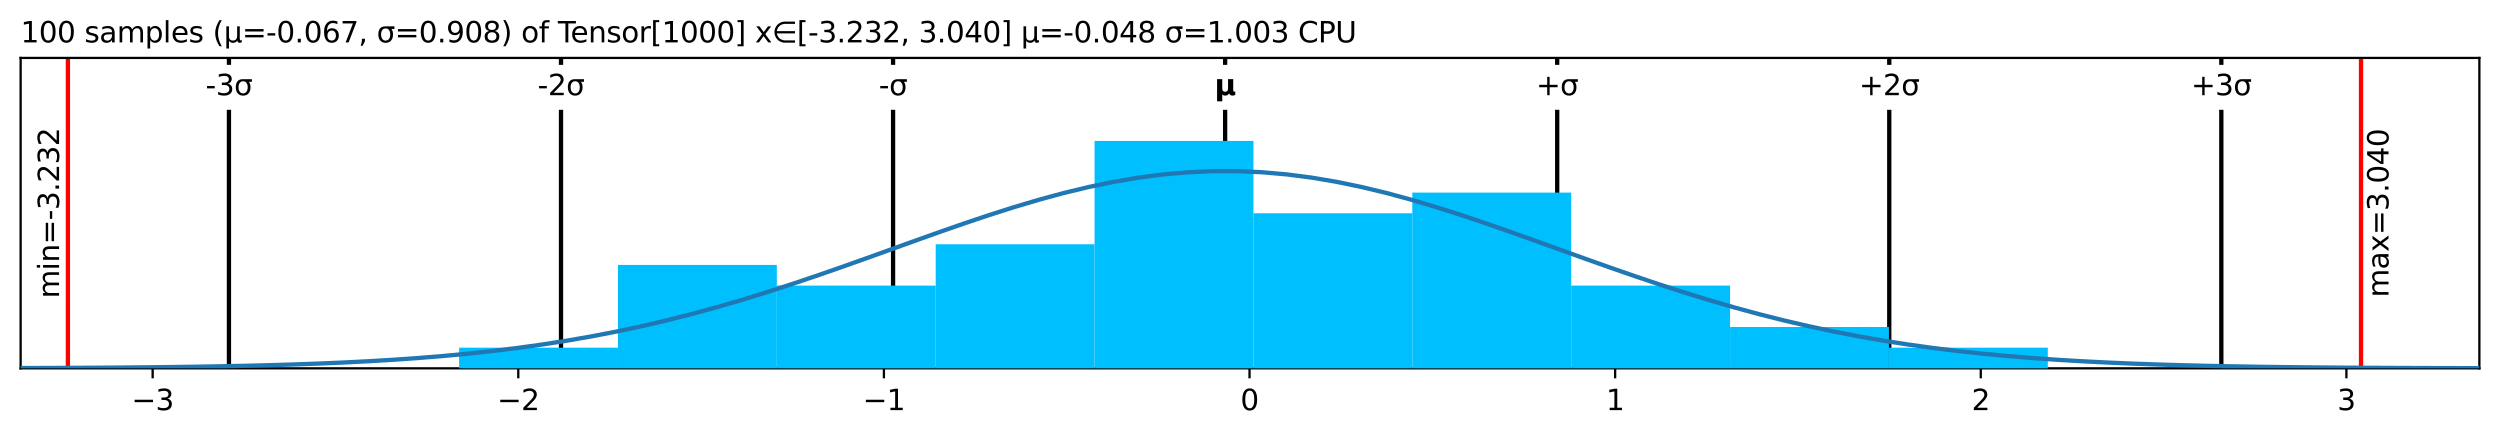 <?xml version="1.0" encoding="utf-8" standalone="no"?>
<!DOCTYPE svg PUBLIC "-//W3C//DTD SVG 1.1//EN"
  "http://www.w3.org/Graphics/SVG/1.1/DTD/svg11.dtd">
<svg xmlns:xlink="http://www.w3.org/1999/xlink" width="872.4pt" height="152.406pt" viewBox="0 0 872.4 152.406" xmlns="http://www.w3.org/2000/svg" version="1.1">
 <defs>
  <style type="text/css">*{stroke-linejoin: round; stroke-linecap: butt}</style>
 </defs>
 <g id="figure_1">
  <g id="patch_1">
   <path d="M 0 152.406 
L 872.4 152.406 
L 872.4 0 
L 0 0 
z
" style="fill: #ffffff"/>
  </g>
  <g id="axes_1">
   <g id="patch_2">
    <path d="M 7.2 128.528 
L 865.2 128.528 
L 865.2 20.214 
L 7.2 20.214 
z
" style="fill: #ffffff"/>
   </g>
   <g id="matplotlib.axis_1">
    <g id="xtick_1">
     <g id="line2d_1">
      <defs>
       <path id="m8f1de1206a" d="M 0 0 
L 0 3.5 
" style="stroke: #000000; stroke-width: 0.8"/>
      </defs>
      <g>
       <use xlink:href="#m8f1de1206a" x="53.268" y="128.528" style="stroke: #000000; stroke-width: 0.8"/>
      </g>
     </g>
     <g id="text_1">
      <!-- −3 -->
      <g transform="translate(45.897 143.127) scale(0.1 -0.1)">
       <defs>
        <path id="DejaVuSans-2212" d="M 678 2272 
L 4684 2272 
L 4684 1741 
L 678 1741 
L 678 2272 
z
" transform="scale(0.016)"/>
        <path id="DejaVuSans-33" d="M 2597 2516 
Q 3050 2419 3304 2112 
Q 3559 1806 3559 1356 
Q 3559 666 3084 287 
Q 2609 -91 1734 -91 
Q 1441 -91 1130 -33 
Q 819 25 488 141 
L 488 750 
Q 750 597 1062 519 
Q 1375 441 1716 441 
Q 2309 441 2620 675 
Q 2931 909 2931 1356 
Q 2931 1769 2642 2001 
Q 2353 2234 1838 2234 
L 1294 2234 
L 1294 2753 
L 1863 2753 
Q 2328 2753 2575 2939 
Q 2822 3125 2822 3475 
Q 2822 3834 2567 4026 
Q 2313 4219 1838 4219 
Q 1578 4219 1281 4162 
Q 984 4106 628 3988 
L 628 4550 
Q 988 4650 1302 4700 
Q 1616 4750 1894 4750 
Q 2613 4750 3031 4423 
Q 3450 4097 3450 3541 
Q 3450 3153 3228 2886 
Q 3006 2619 2597 2516 
z
" transform="scale(0.016)"/>
       </defs>
       <use xlink:href="#DejaVuSans-2212"/>
       <use xlink:href="#DejaVuSans-33" transform="translate(83.789 0)"/>
      </g>
     </g>
    </g>
    <g id="xtick_2">
     <g id="line2d_2">
      <g>
       <use xlink:href="#m8f1de1206a" x="180.857" y="128.528" style="stroke: #000000; stroke-width: 0.8"/>
      </g>
     </g>
     <g id="text_2">
      <!-- −2 -->
      <g transform="translate(173.486 143.127) scale(0.1 -0.1)">
       <defs>
        <path id="DejaVuSans-32" d="M 1228 531 
L 3431 531 
L 3431 0 
L 469 0 
L 469 531 
Q 828 903 1448 1529 
Q 2069 2156 2228 2338 
Q 2531 2678 2651 2914 
Q 2772 3150 2772 3378 
Q 2772 3750 2511 3984 
Q 2250 4219 1831 4219 
Q 1534 4219 1204 4116 
Q 875 4013 500 3803 
L 500 4441 
Q 881 4594 1212 4672 
Q 1544 4750 1819 4750 
Q 2544 4750 2975 4387 
Q 3406 4025 3406 3419 
Q 3406 3131 3298 2873 
Q 3191 2616 2906 2266 
Q 2828 2175 2409 1742 
Q 1991 1309 1228 531 
z
" transform="scale(0.016)"/>
       </defs>
       <use xlink:href="#DejaVuSans-2212"/>
       <use xlink:href="#DejaVuSans-32" transform="translate(83.789 0)"/>
      </g>
     </g>
    </g>
    <g id="xtick_3">
     <g id="line2d_3">
      <g>
       <use xlink:href="#m8f1de1206a" x="308.446" y="128.528" style="stroke: #000000; stroke-width: 0.8"/>
      </g>
     </g>
     <g id="text_3">
      <!-- −1 -->
      <g transform="translate(301.075 143.127) scale(0.1 -0.1)">
       <defs>
        <path id="DejaVuSans-31" d="M 794 531 
L 1825 531 
L 1825 4091 
L 703 3866 
L 703 4441 
L 1819 4666 
L 2450 4666 
L 2450 531 
L 3481 531 
L 3481 0 
L 794 0 
L 794 531 
z
" transform="scale(0.016)"/>
       </defs>
       <use xlink:href="#DejaVuSans-2212"/>
       <use xlink:href="#DejaVuSans-31" transform="translate(83.789 0)"/>
      </g>
     </g>
    </g>
    <g id="xtick_4">
     <g id="line2d_4">
      <g>
       <use xlink:href="#m8f1de1206a" x="436.035" y="128.528" style="stroke: #000000; stroke-width: 0.8"/>
      </g>
     </g>
     <g id="text_4">
      <!-- 0 -->
      <g transform="translate(432.854 143.127) scale(0.1 -0.1)">
       <defs>
        <path id="DejaVuSans-30" d="M 2034 4250 
Q 1547 4250 1301 3770 
Q 1056 3291 1056 2328 
Q 1056 1369 1301 889 
Q 1547 409 2034 409 
Q 2525 409 2770 889 
Q 3016 1369 3016 2328 
Q 3016 3291 2770 3770 
Q 2525 4250 2034 4250 
z
M 2034 4750 
Q 2819 4750 3233 4129 
Q 3647 3509 3647 2328 
Q 3647 1150 3233 529 
Q 2819 -91 2034 -91 
Q 1250 -91 836 529 
Q 422 1150 422 2328 
Q 422 3509 836 4129 
Q 1250 4750 2034 4750 
z
" transform="scale(0.016)"/>
       </defs>
       <use xlink:href="#DejaVuSans-30"/>
      </g>
     </g>
    </g>
    <g id="xtick_5">
     <g id="line2d_5">
      <g>
       <use xlink:href="#m8f1de1206a" x="563.624" y="128.528" style="stroke: #000000; stroke-width: 0.8"/>
      </g>
     </g>
     <g id="text_5">
      <!-- 1 -->
      <g transform="translate(560.442 143.127) scale(0.1 -0.1)">
       <use xlink:href="#DejaVuSans-31"/>
      </g>
     </g>
    </g>
    <g id="xtick_6">
     <g id="line2d_6">
      <g>
       <use xlink:href="#m8f1de1206a" x="691.213" y="128.528" style="stroke: #000000; stroke-width: 0.8"/>
      </g>
     </g>
     <g id="text_6">
      <!-- 2 -->
      <g transform="translate(688.031 143.127) scale(0.1 -0.1)">
       <use xlink:href="#DejaVuSans-32"/>
      </g>
     </g>
    </g>
    <g id="xtick_7">
     <g id="line2d_7">
      <g>
       <use xlink:href="#m8f1de1206a" x="818.802" y="128.528" style="stroke: #000000; stroke-width: 0.8"/>
      </g>
     </g>
     <g id="text_7">
      <!-- 3 -->
      <g transform="translate(815.62 143.127) scale(0.1 -0.1)">
       <use xlink:href="#DejaVuSans-33"/>
      </g>
     </g>
    </g>
   </g>
   <g id="matplotlib.axis_2"/>
   <g id="line2d_8">
    <path d="M 79.893 128.528 
L 79.893 20.214 
" clip-path="url(#p8856780484)" style="fill: none; stroke: #000000; stroke-width: 1.5; stroke-linecap: square"/>
   </g>
   <g id="line2d_9">
    <path d="M 195.77 128.528 
L 195.77 20.214 
" clip-path="url(#p8856780484)" style="fill: none; stroke: #000000; stroke-width: 1.5; stroke-linecap: square"/>
   </g>
   <g id="line2d_10">
    <path d="M 311.646 128.528 
L 311.646 20.214 
" clip-path="url(#p8856780484)" style="fill: none; stroke: #000000; stroke-width: 1.5; stroke-linecap: square"/>
   </g>
   <g id="line2d_11">
    <path d="M 427.523 128.528 
L 427.523 20.214 
" clip-path="url(#p8856780484)" style="fill: none; stroke: #000000; stroke-width: 1.5; stroke-linecap: square"/>
   </g>
   <g id="line2d_12">
    <path d="M 543.399 128.528 
L 543.399 20.214 
" clip-path="url(#p8856780484)" style="fill: none; stroke: #000000; stroke-width: 1.5; stroke-linecap: square"/>
   </g>
   <g id="line2d_13">
    <path d="M 659.276 128.528 
L 659.276 20.214 
" clip-path="url(#p8856780484)" style="fill: none; stroke: #000000; stroke-width: 1.5; stroke-linecap: square"/>
   </g>
   <g id="line2d_14">
    <path d="M 775.152 128.528 
L 775.152 20.214 
" clip-path="url(#p8856780484)" style="fill: none; stroke: #000000; stroke-width: 1.5; stroke-linecap: square"/>
   </g>
   <g id="line2d_15">
    <path d="M 23.694 128.528 
L 23.694 20.214 
" clip-path="url(#p8856780484)" style="fill: none; stroke: #ff0000; stroke-width: 1.5; stroke-linecap: square"/>
   </g>
   <g id="line2d_16">
    <path d="M 823.901 128.528 
L 823.901 20.214 
" clip-path="url(#p8856780484)" style="fill: none; stroke: #ff0000; stroke-width: 1.5; stroke-linecap: square"/>
   </g>
   <g id="patch_3">
    <path d="M 7.2 128.528 
L 7.2 20.214 
" style="fill: none; stroke: #000000; stroke-width: 0.8; stroke-linejoin: miter; stroke-linecap: square"/>
   </g>
   <g id="patch_4">
    <path d="M 865.2 128.528 
L 865.2 20.214 
" style="fill: none; stroke: #000000; stroke-width: 0.8; stroke-linejoin: miter; stroke-linecap: square"/>
   </g>
   <g id="patch_5">
    <path d="M 7.2 128.528 
L 865.2 128.528 
" style="fill: none; stroke: #000000; stroke-width: 0.8; stroke-linejoin: miter; stroke-linecap: square"/>
   </g>
   <g id="patch_6">
    <path d="M 7.2 20.214 
L 865.2 20.214 
" style="fill: none; stroke: #000000; stroke-width: 0.8; stroke-linejoin: miter; stroke-linecap: square"/>
   </g>
   <g id="text_8">
    <g id="patch_7">
     <path d="M 22.694 104.107 
L 22.694 44.635 
Q 22.694 44.635 22.694 44.635 
L 13.016 44.635 
Q 13.016 44.635 13.016 44.635 
L 13.016 104.107 
Q 13.016 104.107 13.016 104.107 
L 22.694 104.107 
Q 22.694 104.107 22.694 104.107 
z
" style="fill: #ffffff"/>
    </g>
    <!-- min=-3.232 -->
    <g transform="translate(20.614 104.107) rotate(-90) scale(0.1 -0.1)">
     <defs>
      <path id="DejaVuSans-6d" d="M 3328 2828 
Q 3544 3216 3844 3400 
Q 4144 3584 4550 3584 
Q 5097 3584 5394 3201 
Q 5691 2819 5691 2113 
L 5691 0 
L 5113 0 
L 5113 2094 
Q 5113 2597 4934 2840 
Q 4756 3084 4391 3084 
Q 3944 3084 3684 2787 
Q 3425 2491 3425 1978 
L 3425 0 
L 2847 0 
L 2847 2094 
Q 2847 2600 2669 2842 
Q 2491 3084 2119 3084 
Q 1678 3084 1418 2786 
Q 1159 2488 1159 1978 
L 1159 0 
L 581 0 
L 581 3500 
L 1159 3500 
L 1159 2956 
Q 1356 3278 1631 3431 
Q 1906 3584 2284 3584 
Q 2666 3584 2933 3390 
Q 3200 3197 3328 2828 
z
" transform="scale(0.016)"/>
      <path id="DejaVuSans-69" d="M 603 3500 
L 1178 3500 
L 1178 0 
L 603 0 
L 603 3500 
z
M 603 4863 
L 1178 4863 
L 1178 4134 
L 603 4134 
L 603 4863 
z
" transform="scale(0.016)"/>
      <path id="DejaVuSans-6e" d="M 3513 2113 
L 3513 0 
L 2938 0 
L 2938 2094 
Q 2938 2591 2744 2837 
Q 2550 3084 2163 3084 
Q 1697 3084 1428 2787 
Q 1159 2491 1159 1978 
L 1159 0 
L 581 0 
L 581 3500 
L 1159 3500 
L 1159 2956 
Q 1366 3272 1645 3428 
Q 1925 3584 2291 3584 
Q 2894 3584 3203 3211 
Q 3513 2838 3513 2113 
z
" transform="scale(0.016)"/>
      <path id="DejaVuSans-3d" d="M 678 2906 
L 4684 2906 
L 4684 2381 
L 678 2381 
L 678 2906 
z
M 678 1631 
L 4684 1631 
L 4684 1100 
L 678 1100 
L 678 1631 
z
" transform="scale(0.016)"/>
      <path id="DejaVuSans-2d" d="M 313 2009 
L 1997 2009 
L 1997 1497 
L 313 1497 
L 313 2009 
z
" transform="scale(0.016)"/>
      <path id="DejaVuSans-2e" d="M 684 794 
L 1344 794 
L 1344 0 
L 684 0 
L 684 794 
z
" transform="scale(0.016)"/>
     </defs>
     <use xlink:href="#DejaVuSans-6d"/>
     <use xlink:href="#DejaVuSans-69" transform="translate(97.412 0)"/>
     <use xlink:href="#DejaVuSans-6e" transform="translate(125.195 0)"/>
     <use xlink:href="#DejaVuSans-3d" transform="translate(188.574 0)"/>
     <use xlink:href="#DejaVuSans-2d" transform="translate(272.363 0)"/>
     <use xlink:href="#DejaVuSans-33" transform="translate(308.447 0)"/>
     <use xlink:href="#DejaVuSans-2e" transform="translate(372.07 0)"/>
     <use xlink:href="#DejaVuSans-32" transform="translate(403.857 0)"/>
     <use xlink:href="#DejaVuSans-33" transform="translate(467.48 0)"/>
     <use xlink:href="#DejaVuSans-32" transform="translate(531.104 0)"/>
    </g>
   </g>
   <g id="text_9">
    <g id="patch_8">
     <path d="M 835.579 103.769 
L 835.579 44.973 
Q 835.579 44.973 835.579 44.973 
L 825.901 44.973 
Q 825.901 44.973 825.901 44.973 
L 825.901 103.769 
Q 825.901 103.769 825.901 103.769 
L 835.579 103.769 
Q 835.579 103.769 835.579 103.769 
z
" style="fill: #ffffff"/>
    </g>
    <!-- max=3.040 -->
    <g transform="translate(833.499 103.769) rotate(-90) scale(0.1 -0.1)">
     <defs>
      <path id="DejaVuSans-61" d="M 2194 1759 
Q 1497 1759 1228 1600 
Q 959 1441 959 1056 
Q 959 750 1161 570 
Q 1363 391 1709 391 
Q 2188 391 2477 730 
Q 2766 1069 2766 1631 
L 2766 1759 
L 2194 1759 
z
M 3341 1997 
L 3341 0 
L 2766 0 
L 2766 531 
Q 2569 213 2275 61 
Q 1981 -91 1556 -91 
Q 1019 -91 701 211 
Q 384 513 384 1019 
Q 384 1609 779 1909 
Q 1175 2209 1959 2209 
L 2766 2209 
L 2766 2266 
Q 2766 2663 2505 2880 
Q 2244 3097 1772 3097 
Q 1472 3097 1187 3025 
Q 903 2953 641 2809 
L 641 3341 
Q 956 3463 1253 3523 
Q 1550 3584 1831 3584 
Q 2591 3584 2966 3190 
Q 3341 2797 3341 1997 
z
" transform="scale(0.016)"/>
      <path id="DejaVuSans-78" d="M 3513 3500 
L 2247 1797 
L 3578 0 
L 2900 0 
L 1881 1375 
L 863 0 
L 184 0 
L 1544 1831 
L 300 3500 
L 978 3500 
L 1906 2253 
L 2834 3500 
L 3513 3500 
z
" transform="scale(0.016)"/>
      <path id="DejaVuSans-34" d="M 2419 4116 
L 825 1625 
L 2419 1625 
L 2419 4116 
z
M 2253 4666 
L 3047 4666 
L 3047 1625 
L 3713 1625 
L 3713 1100 
L 3047 1100 
L 3047 0 
L 2419 0 
L 2419 1100 
L 313 1100 
L 313 1709 
L 2253 4666 
z
" transform="scale(0.016)"/>
     </defs>
     <use xlink:href="#DejaVuSans-6d"/>
     <use xlink:href="#DejaVuSans-61" transform="translate(97.412 0)"/>
     <use xlink:href="#DejaVuSans-78" transform="translate(158.691 0)"/>
     <use xlink:href="#DejaVuSans-3d" transform="translate(217.871 0)"/>
     <use xlink:href="#DejaVuSans-33" transform="translate(301.66 0)"/>
     <use xlink:href="#DejaVuSans-2e" transform="translate(365.283 0)"/>
     <use xlink:href="#DejaVuSans-30" transform="translate(397.07 0)"/>
     <use xlink:href="#DejaVuSans-34" transform="translate(460.693 0)"/>
     <use xlink:href="#DejaVuSans-30" transform="translate(524.316 0)"/>
    </g>
   </g>
   <g id="text_10">
    <!-- 100 samples (μ=-0.067, σ=0.908) of Tensor[1000] x∈[-3.232, 3.040] μ=-0.048 σ=1.003 CPU -->
    <g transform="translate(7.2 14.798) scale(0.1 -0.1)">
     <defs>
      <path id="DejaVuSans-20" transform="scale(0.016)"/>
      <path id="DejaVuSans-73" d="M 2834 3397 
L 2834 2853 
Q 2591 2978 2328 3040 
Q 2066 3103 1784 3103 
Q 1356 3103 1142 2972 
Q 928 2841 928 2578 
Q 928 2378 1081 2264 
Q 1234 2150 1697 2047 
L 1894 2003 
Q 2506 1872 2764 1633 
Q 3022 1394 3022 966 
Q 3022 478 2636 193 
Q 2250 -91 1575 -91 
Q 1294 -91 989 -36 
Q 684 19 347 128 
L 347 722 
Q 666 556 975 473 
Q 1284 391 1588 391 
Q 1994 391 2212 530 
Q 2431 669 2431 922 
Q 2431 1156 2273 1281 
Q 2116 1406 1581 1522 
L 1381 1569 
Q 847 1681 609 1914 
Q 372 2147 372 2553 
Q 372 3047 722 3315 
Q 1072 3584 1716 3584 
Q 2034 3584 2315 3537 
Q 2597 3491 2834 3397 
z
" transform="scale(0.016)"/>
      <path id="DejaVuSans-70" d="M 1159 525 
L 1159 -1331 
L 581 -1331 
L 581 3500 
L 1159 3500 
L 1159 2969 
Q 1341 3281 1617 3432 
Q 1894 3584 2278 3584 
Q 2916 3584 3314 3078 
Q 3713 2572 3713 1747 
Q 3713 922 3314 415 
Q 2916 -91 2278 -91 
Q 1894 -91 1617 61 
Q 1341 213 1159 525 
z
M 3116 1747 
Q 3116 2381 2855 2742 
Q 2594 3103 2138 3103 
Q 1681 3103 1420 2742 
Q 1159 2381 1159 1747 
Q 1159 1113 1420 752 
Q 1681 391 2138 391 
Q 2594 391 2855 752 
Q 3116 1113 3116 1747 
z
" transform="scale(0.016)"/>
      <path id="DejaVuSans-6c" d="M 603 4863 
L 1178 4863 
L 1178 0 
L 603 0 
L 603 4863 
z
" transform="scale(0.016)"/>
      <path id="DejaVuSans-65" d="M 3597 1894 
L 3597 1613 
L 953 1613 
Q 991 1019 1311 708 
Q 1631 397 2203 397 
Q 2534 397 2845 478 
Q 3156 559 3463 722 
L 3463 178 
Q 3153 47 2828 -22 
Q 2503 -91 2169 -91 
Q 1331 -91 842 396 
Q 353 884 353 1716 
Q 353 2575 817 3079 
Q 1281 3584 2069 3584 
Q 2775 3584 3186 3129 
Q 3597 2675 3597 1894 
z
M 3022 2063 
Q 3016 2534 2758 2815 
Q 2500 3097 2075 3097 
Q 1594 3097 1305 2825 
Q 1016 2553 972 2059 
L 3022 2063 
z
" transform="scale(0.016)"/>
      <path id="DejaVuSans-28" d="M 1984 4856 
Q 1566 4138 1362 3434 
Q 1159 2731 1159 2009 
Q 1159 1288 1364 580 
Q 1569 -128 1984 -844 
L 1484 -844 
Q 1016 -109 783 600 
Q 550 1309 550 2009 
Q 550 2706 781 3412 
Q 1013 4119 1484 4856 
L 1984 4856 
z
" transform="scale(0.016)"/>
      <path id="DejaVuSans-3bc" d="M 544 -1331 
L 544 3500 
L 1119 3500 
L 1119 1325 
Q 1119 872 1334 640 
Q 1550 409 1972 409 
Q 2434 409 2667 671 
Q 2900 934 2900 1459 
L 2900 3500 
L 3475 3500 
L 3475 806 
Q 3475 619 3529 530 
Q 3584 441 3700 441 
Q 3728 441 3778 458 
Q 3828 475 3916 513 
L 3916 50 
Q 3788 -22 3673 -56 
Q 3559 -91 3450 -91 
Q 3234 -91 3106 31 
Q 2978 153 2931 403 
Q 2775 156 2548 32 
Q 2322 -91 2016 -91 
Q 1697 -91 1473 31 
Q 1250 153 1119 397 
L 1119 -1331 
L 544 -1331 
z
" transform="scale(0.016)"/>
      <path id="DejaVuSans-36" d="M 2113 2584 
Q 1688 2584 1439 2293 
Q 1191 2003 1191 1497 
Q 1191 994 1439 701 
Q 1688 409 2113 409 
Q 2538 409 2786 701 
Q 3034 994 3034 1497 
Q 3034 2003 2786 2293 
Q 2538 2584 2113 2584 
z
M 3366 4563 
L 3366 3988 
Q 3128 4100 2886 4159 
Q 2644 4219 2406 4219 
Q 1781 4219 1451 3797 
Q 1122 3375 1075 2522 
Q 1259 2794 1537 2939 
Q 1816 3084 2150 3084 
Q 2853 3084 3261 2657 
Q 3669 2231 3669 1497 
Q 3669 778 3244 343 
Q 2819 -91 2113 -91 
Q 1303 -91 875 529 
Q 447 1150 447 2328 
Q 447 3434 972 4092 
Q 1497 4750 2381 4750 
Q 2619 4750 2861 4703 
Q 3103 4656 3366 4563 
z
" transform="scale(0.016)"/>
      <path id="DejaVuSans-37" d="M 525 4666 
L 3525 4666 
L 3525 4397 
L 1831 0 
L 1172 0 
L 2766 4134 
L 525 4134 
L 525 4666 
z
" transform="scale(0.016)"/>
      <path id="DejaVuSans-2c" d="M 750 794 
L 1409 794 
L 1409 256 
L 897 -744 
L 494 -744 
L 750 256 
L 750 794 
z
" transform="scale(0.016)"/>
      <path id="DejaVuSans-3c3" d="M 1959 3044 
Q 1484 3044 1228 2700 
Q 959 2341 959 1747 
Q 959 1119 1226 758 
Q 1494 397 1959 397 
Q 2419 397 2687 759 
Q 2956 1122 2956 1747 
Q 2956 2319 2688 2700 
Q 2441 3044 1959 3044 
z
M 1959 3500 
L 3869 3500 
L 3869 2925 
L 3225 2925 
Q 3566 2438 3566 1747 
Q 3566 888 3138 400 
Q 2709 -91 1959 -91 
Q 1206 -91 781 400 
Q 353 888 353 1747 
Q 353 2613 781 3097 
Q 1134 3500 1959 3500 
z
" transform="scale(0.016)"/>
      <path id="DejaVuSans-39" d="M 703 97 
L 703 672 
Q 941 559 1184 500 
Q 1428 441 1663 441 
Q 2288 441 2617 861 
Q 2947 1281 2994 2138 
Q 2813 1869 2534 1725 
Q 2256 1581 1919 1581 
Q 1219 1581 811 2004 
Q 403 2428 403 3163 
Q 403 3881 828 4315 
Q 1253 4750 1959 4750 
Q 2769 4750 3195 4129 
Q 3622 3509 3622 2328 
Q 3622 1225 3098 567 
Q 2575 -91 1691 -91 
Q 1453 -91 1209 -44 
Q 966 3 703 97 
z
M 1959 2075 
Q 2384 2075 2632 2365 
Q 2881 2656 2881 3163 
Q 2881 3666 2632 3958 
Q 2384 4250 1959 4250 
Q 1534 4250 1286 3958 
Q 1038 3666 1038 3163 
Q 1038 2656 1286 2365 
Q 1534 2075 1959 2075 
z
" transform="scale(0.016)"/>
      <path id="DejaVuSans-38" d="M 2034 2216 
Q 1584 2216 1326 1975 
Q 1069 1734 1069 1313 
Q 1069 891 1326 650 
Q 1584 409 2034 409 
Q 2484 409 2743 651 
Q 3003 894 3003 1313 
Q 3003 1734 2745 1975 
Q 2488 2216 2034 2216 
z
M 1403 2484 
Q 997 2584 770 2862 
Q 544 3141 544 3541 
Q 544 4100 942 4425 
Q 1341 4750 2034 4750 
Q 2731 4750 3128 4425 
Q 3525 4100 3525 3541 
Q 3525 3141 3298 2862 
Q 3072 2584 2669 2484 
Q 3125 2378 3379 2068 
Q 3634 1759 3634 1313 
Q 3634 634 3220 271 
Q 2806 -91 2034 -91 
Q 1263 -91 848 271 
Q 434 634 434 1313 
Q 434 1759 690 2068 
Q 947 2378 1403 2484 
z
M 1172 3481 
Q 1172 3119 1398 2916 
Q 1625 2713 2034 2713 
Q 2441 2713 2670 2916 
Q 2900 3119 2900 3481 
Q 2900 3844 2670 4047 
Q 2441 4250 2034 4250 
Q 1625 4250 1398 4047 
Q 1172 3844 1172 3481 
z
" transform="scale(0.016)"/>
      <path id="DejaVuSans-29" d="M 513 4856 
L 1013 4856 
Q 1481 4119 1714 3412 
Q 1947 2706 1947 2009 
Q 1947 1309 1714 600 
Q 1481 -109 1013 -844 
L 513 -844 
Q 928 -128 1133 580 
Q 1338 1288 1338 2009 
Q 1338 2731 1133 3434 
Q 928 4138 513 4856 
z
" transform="scale(0.016)"/>
      <path id="DejaVuSans-6f" d="M 1959 3097 
Q 1497 3097 1228 2736 
Q 959 2375 959 1747 
Q 959 1119 1226 758 
Q 1494 397 1959 397 
Q 2419 397 2687 759 
Q 2956 1122 2956 1747 
Q 2956 2369 2687 2733 
Q 2419 3097 1959 3097 
z
M 1959 3584 
Q 2709 3584 3137 3096 
Q 3566 2609 3566 1747 
Q 3566 888 3137 398 
Q 2709 -91 1959 -91 
Q 1206 -91 779 398 
Q 353 888 353 1747 
Q 353 2609 779 3096 
Q 1206 3584 1959 3584 
z
" transform="scale(0.016)"/>
      <path id="DejaVuSans-66" d="M 2375 4863 
L 2375 4384 
L 1825 4384 
Q 1516 4384 1395 4259 
Q 1275 4134 1275 3809 
L 1275 3500 
L 2222 3500 
L 2222 3053 
L 1275 3053 
L 1275 0 
L 697 0 
L 697 3053 
L 147 3053 
L 147 3500 
L 697 3500 
L 697 3744 
Q 697 4328 969 4595 
Q 1241 4863 1831 4863 
L 2375 4863 
z
" transform="scale(0.016)"/>
      <path id="DejaVuSans-54" d="M -19 4666 
L 3928 4666 
L 3928 4134 
L 2272 4134 
L 2272 0 
L 1638 0 
L 1638 4134 
L -19 4134 
L -19 4666 
z
" transform="scale(0.016)"/>
      <path id="DejaVuSans-72" d="M 2631 2963 
Q 2534 3019 2420 3045 
Q 2306 3072 2169 3072 
Q 1681 3072 1420 2755 
Q 1159 2438 1159 1844 
L 1159 0 
L 581 0 
L 581 3500 
L 1159 3500 
L 1159 2956 
Q 1341 3275 1631 3429 
Q 1922 3584 2338 3584 
Q 2397 3584 2469 3576 
Q 2541 3569 2628 3553 
L 2631 2963 
z
" transform="scale(0.016)"/>
      <path id="DejaVuSans-5b" d="M 550 4863 
L 1875 4863 
L 1875 4416 
L 1125 4416 
L 1125 -397 
L 1875 -397 
L 1875 -844 
L 550 -844 
L 550 4863 
z
" transform="scale(0.016)"/>
      <path id="DejaVuSans-5d" d="M 1947 4863 
L 1947 -844 
L 622 -844 
L 622 -397 
L 1369 -397 
L 1369 4416 
L 622 4416 
L 622 4863 
L 1947 4863 
z
" transform="scale(0.016)"/>
      <path id="DejaVuSans-2208" d="M 1072 1959 
Q 1094 1728 1291 1353 
Q 1522 919 1959 675 
Q 2388 438 2850 434 
L 5028 434 
L 5028 -63 
L 2850 -63 
Q 2250 -63 1695 246 
Q 1141 556 844 1106 
Q 547 1656 547 2241 
Q 547 2819 844 3369 
Q 1141 3919 1695 4231 
Q 2250 4544 2850 4544 
L 5028 4544 
L 5028 4047 
L 2850 4047 
Q 2388 4044 1959 3803 
Q 1525 3556 1291 3125 
Q 1091 2750 1063 2459 
L 5028 2459 
L 5028 1959 
L 1072 1959 
z
" transform="scale(0.016)"/>
      <path id="DejaVuSans-43" d="M 4122 4306 
L 4122 3641 
Q 3803 3938 3442 4084 
Q 3081 4231 2675 4231 
Q 1875 4231 1450 3742 
Q 1025 3253 1025 2328 
Q 1025 1406 1450 917 
Q 1875 428 2675 428 
Q 3081 428 3442 575 
Q 3803 722 4122 1019 
L 4122 359 
Q 3791 134 3420 21 
Q 3050 -91 2638 -91 
Q 1578 -91 968 557 
Q 359 1206 359 2328 
Q 359 3453 968 4101 
Q 1578 4750 2638 4750 
Q 3056 4750 3426 4639 
Q 3797 4528 4122 4306 
z
" transform="scale(0.016)"/>
      <path id="DejaVuSans-50" d="M 1259 4147 
L 1259 2394 
L 2053 2394 
Q 2494 2394 2734 2622 
Q 2975 2850 2975 3272 
Q 2975 3691 2734 3919 
Q 2494 4147 2053 4147 
L 1259 4147 
z
M 628 4666 
L 2053 4666 
Q 2838 4666 3239 4311 
Q 3641 3956 3641 3272 
Q 3641 2581 3239 2228 
Q 2838 1875 2053 1875 
L 1259 1875 
L 1259 0 
L 628 0 
L 628 4666 
z
" transform="scale(0.016)"/>
      <path id="DejaVuSans-55" d="M 556 4666 
L 1191 4666 
L 1191 1831 
Q 1191 1081 1462 751 
Q 1734 422 2344 422 
Q 2950 422 3222 751 
Q 3494 1081 3494 1831 
L 3494 4666 
L 4128 4666 
L 4128 1753 
Q 4128 841 3676 375 
Q 3225 -91 2344 -91 
Q 1459 -91 1007 375 
Q 556 841 556 1753 
L 556 4666 
z
" transform="scale(0.016)"/>
     </defs>
     <use xlink:href="#DejaVuSans-31"/>
     <use xlink:href="#DejaVuSans-30" transform="translate(63.623 0)"/>
     <use xlink:href="#DejaVuSans-30" transform="translate(127.246 0)"/>
     <use xlink:href="#DejaVuSans-20" transform="translate(190.869 0)"/>
     <use xlink:href="#DejaVuSans-73" transform="translate(222.656 0)"/>
     <use xlink:href="#DejaVuSans-61" transform="translate(274.756 0)"/>
     <use xlink:href="#DejaVuSans-6d" transform="translate(336.035 0)"/>
     <use xlink:href="#DejaVuSans-70" transform="translate(433.447 0)"/>
     <use xlink:href="#DejaVuSans-6c" transform="translate(496.924 0)"/>
     <use xlink:href="#DejaVuSans-65" transform="translate(524.707 0)"/>
     <use xlink:href="#DejaVuSans-73" transform="translate(586.23 0)"/>
     <use xlink:href="#DejaVuSans-20" transform="translate(638.33 0)"/>
     <use xlink:href="#DejaVuSans-28" transform="translate(670.117 0)"/>
     <use xlink:href="#DejaVuSans-3bc" transform="translate(709.131 0)"/>
     <use xlink:href="#DejaVuSans-3d" transform="translate(772.754 0)"/>
     <use xlink:href="#DejaVuSans-2d" transform="translate(856.543 0)"/>
     <use xlink:href="#DejaVuSans-30" transform="translate(892.627 0)"/>
     <use xlink:href="#DejaVuSans-2e" transform="translate(956.25 0)"/>
     <use xlink:href="#DejaVuSans-30" transform="translate(988.037 0)"/>
     <use xlink:href="#DejaVuSans-36" transform="translate(1051.66 0)"/>
     <use xlink:href="#DejaVuSans-37" transform="translate(1115.283 0)"/>
     <use xlink:href="#DejaVuSans-2c" transform="translate(1178.906 0)"/>
     <use xlink:href="#DejaVuSans-20" transform="translate(1210.693 0)"/>
     <use xlink:href="#DejaVuSans-3c3" transform="translate(1242.48 0)"/>
     <use xlink:href="#DejaVuSans-3d" transform="translate(1305.859 0)"/>
     <use xlink:href="#DejaVuSans-30" transform="translate(1389.648 0)"/>
     <use xlink:href="#DejaVuSans-2e" transform="translate(1453.271 0)"/>
     <use xlink:href="#DejaVuSans-39" transform="translate(1485.059 0)"/>
     <use xlink:href="#DejaVuSans-30" transform="translate(1548.682 0)"/>
     <use xlink:href="#DejaVuSans-38" transform="translate(1612.305 0)"/>
     <use xlink:href="#DejaVuSans-29" transform="translate(1675.928 0)"/>
     <use xlink:href="#DejaVuSans-20" transform="translate(1714.941 0)"/>
     <use xlink:href="#DejaVuSans-6f" transform="translate(1746.729 0)"/>
     <use xlink:href="#DejaVuSans-66" transform="translate(1807.91 0)"/>
     <use xlink:href="#DejaVuSans-20" transform="translate(1843.115 0)"/>
     <use xlink:href="#DejaVuSans-54" transform="translate(1874.902 0)"/>
     <use xlink:href="#DejaVuSans-65" transform="translate(1918.986 0)"/>
     <use xlink:href="#DejaVuSans-6e" transform="translate(1980.51 0)"/>
     <use xlink:href="#DejaVuSans-73" transform="translate(2043.889 0)"/>
     <use xlink:href="#DejaVuSans-6f" transform="translate(2095.988 0)"/>
     <use xlink:href="#DejaVuSans-72" transform="translate(2157.17 0)"/>
     <use xlink:href="#DejaVuSans-5b" transform="translate(2198.283 0)"/>
     <use xlink:href="#DejaVuSans-31" transform="translate(2237.297 0)"/>
     <use xlink:href="#DejaVuSans-30" transform="translate(2300.92 0)"/>
     <use xlink:href="#DejaVuSans-30" transform="translate(2364.543 0)"/>
     <use xlink:href="#DejaVuSans-30" transform="translate(2428.166 0)"/>
     <use xlink:href="#DejaVuSans-5d" transform="translate(2491.789 0)"/>
     <use xlink:href="#DejaVuSans-20" transform="translate(2530.803 0)"/>
     <use xlink:href="#DejaVuSans-78" transform="translate(2562.59 0)"/>
     <use xlink:href="#DejaVuSans-2208" transform="translate(2621.77 0)"/>
     <use xlink:href="#DejaVuSans-5b" transform="translate(2708.879 0)"/>
     <use xlink:href="#DejaVuSans-2d" transform="translate(2747.893 0)"/>
     <use xlink:href="#DejaVuSans-33" transform="translate(2783.977 0)"/>
     <use xlink:href="#DejaVuSans-2e" transform="translate(2847.6 0)"/>
     <use xlink:href="#DejaVuSans-32" transform="translate(2879.387 0)"/>
     <use xlink:href="#DejaVuSans-33" transform="translate(2943.01 0)"/>
     <use xlink:href="#DejaVuSans-32" transform="translate(3006.633 0)"/>
     <use xlink:href="#DejaVuSans-2c" transform="translate(3070.256 0)"/>
     <use xlink:href="#DejaVuSans-20" transform="translate(3102.043 0)"/>
     <use xlink:href="#DejaVuSans-33" transform="translate(3133.83 0)"/>
     <use xlink:href="#DejaVuSans-2e" transform="translate(3197.453 0)"/>
     <use xlink:href="#DejaVuSans-30" transform="translate(3229.24 0)"/>
     <use xlink:href="#DejaVuSans-34" transform="translate(3292.863 0)"/>
     <use xlink:href="#DejaVuSans-30" transform="translate(3356.486 0)"/>
     <use xlink:href="#DejaVuSans-5d" transform="translate(3420.109 0)"/>
     <use xlink:href="#DejaVuSans-20" transform="translate(3459.123 0)"/>
     <use xlink:href="#DejaVuSans-3bc" transform="translate(3490.91 0)"/>
     <use xlink:href="#DejaVuSans-3d" transform="translate(3554.533 0)"/>
     <use xlink:href="#DejaVuSans-2d" transform="translate(3638.322 0)"/>
     <use xlink:href="#DejaVuSans-30" transform="translate(3674.406 0)"/>
     <use xlink:href="#DejaVuSans-2e" transform="translate(3738.029 0)"/>
     <use xlink:href="#DejaVuSans-30" transform="translate(3769.816 0)"/>
     <use xlink:href="#DejaVuSans-34" transform="translate(3833.439 0)"/>
     <use xlink:href="#DejaVuSans-38" transform="translate(3897.062 0)"/>
     <use xlink:href="#DejaVuSans-20" transform="translate(3960.686 0)"/>
     <use xlink:href="#DejaVuSans-3c3" transform="translate(3992.473 0)"/>
     <use xlink:href="#DejaVuSans-3d" transform="translate(4055.852 0)"/>
     <use xlink:href="#DejaVuSans-31" transform="translate(4139.641 0)"/>
     <use xlink:href="#DejaVuSans-2e" transform="translate(4203.264 0)"/>
     <use xlink:href="#DejaVuSans-30" transform="translate(4235.051 0)"/>
     <use xlink:href="#DejaVuSans-30" transform="translate(4298.674 0)"/>
     <use xlink:href="#DejaVuSans-33" transform="translate(4362.297 0)"/>
     <use xlink:href="#DejaVuSans-20" transform="translate(4425.92 0)"/>
     <use xlink:href="#DejaVuSans-43" transform="translate(4457.707 0)"/>
     <use xlink:href="#DejaVuSans-50" transform="translate(4527.531 0)"/>
     <use xlink:href="#DejaVuSans-55" transform="translate(4587.834 0)"/>
    </g>
   </g>
   <g id="patch_9">
    <path d="M 160.205 128.528 
L 215.645 128.528 
L 215.645 121.314 
L 160.205 121.314 
z
" clip-path="url(#p8856780484)" style="fill: #00bfff"/>
   </g>
   <g id="patch_10">
    <path d="M 215.645 128.528 
L 271.084 128.528 
L 271.084 92.46 
L 215.645 92.46 
z
" clip-path="url(#p8856780484)" style="fill: #00bfff"/>
   </g>
   <g id="patch_11">
    <path d="M 271.084 128.528 
L 326.524 128.528 
L 326.524 99.673 
L 271.084 99.673 
z
" clip-path="url(#p8856780484)" style="fill: #00bfff"/>
   </g>
   <g id="patch_12">
    <path d="M 326.524 128.528 
L 381.963 128.528 
L 381.963 85.246 
L 326.524 85.246 
z
" clip-path="url(#p8856780484)" style="fill: #00bfff"/>
   </g>
   <g id="patch_13">
    <path d="M 381.963 128.528 
L 437.403 128.528 
L 437.403 49.177 
L 381.963 49.177 
z
" clip-path="url(#p8856780484)" style="fill: #00bfff"/>
   </g>
   <g id="patch_14">
    <path d="M 437.403 128.528 
L 492.842 128.528 
L 492.842 74.425 
L 437.403 74.425 
z
" clip-path="url(#p8856780484)" style="fill: #00bfff"/>
   </g>
   <g id="patch_15">
    <path d="M 492.842 128.528 
L 548.282 128.528 
L 548.282 67.212 
L 492.842 67.212 
z
" clip-path="url(#p8856780484)" style="fill: #00bfff"/>
   </g>
   <g id="patch_16">
    <path d="M 548.282 128.528 
L 603.721 128.528 
L 603.721 99.673 
L 548.282 99.673 
z
" clip-path="url(#p8856780484)" style="fill: #00bfff"/>
   </g>
   <g id="patch_17">
    <path d="M 603.721 128.528 
L 659.161 128.528 
L 659.161 114.101 
L 603.721 114.101 
z
" clip-path="url(#p8856780484)" style="fill: #00bfff"/>
   </g>
   <g id="patch_18">
    <path d="M 659.161 128.528 
L 714.6 128.528 
L 714.6 121.314 
L 659.161 121.314 
z
" clip-path="url(#p8856780484)" style="fill: #00bfff"/>
   </g>
   <g id="line2d_17">
    <path d="M 7.2 128.432 
L 15.867 128.403 
L 24.533 128.365 
L 33.2 128.318 
L 41.867 128.257 
L 50.533 128.182 
L 59.2 128.088 
L 67.867 127.971 
L 76.533 127.827 
L 85.2 127.652 
L 93.867 127.438 
L 102.533 127.18 
L 111.2 126.87 
L 119.867 126.5 
L 128.533 126.061 
L 137.2 125.544 
L 145.867 124.939 
L 154.533 124.236 
L 163.2 123.423 
L 171.867 122.491 
L 180.533 121.427 
L 189.2 120.223 
L 197.867 118.869 
L 206.533 117.357 
L 215.2 115.681 
L 223.867 113.835 
L 232.533 111.818 
L 241.2 109.629 
L 249.867 107.274 
L 258.533 104.758 
L 267.2 102.093 
L 275.867 99.292 
L 284.533 96.376 
L 293.2 93.366 
L 301.867 90.288 
L 310.533 87.173 
L 319.2 84.054 
L 327.866 80.967 
L 336.533 77.949 
L 345.2 75.039 
L 353.866 72.278 
L 362.533 69.704 
L 371.2 67.355 
L 379.866 65.267 
L 388.533 63.473 
L 397.2 62.002 
L 405.866 60.876 
L 414.533 60.116 
L 423.2 59.732 
L 431.866 59.733 
L 440.533 60.117 
L 449.2 60.879 
L 457.866 62.005 
L 466.533 63.477 
L 475.2 65.272 
L 483.866 67.36 
L 492.533 69.709 
L 501.2 72.284 
L 509.866 75.046 
L 518.533 77.956 
L 527.2 80.974 
L 535.866 84.062 
L 544.533 87.181 
L 553.2 90.296 
L 561.866 93.373 
L 570.533 96.383 
L 579.2 99.299 
L 587.866 102.099 
L 596.533 104.764 
L 605.2 107.28 
L 613.866 109.635 
L 622.533 111.823 
L 631.2 113.84 
L 639.866 115.685 
L 648.533 117.361 
L 657.2 118.873 
L 665.866 120.226 
L 674.533 121.43 
L 683.2 122.493 
L 691.866 123.425 
L 700.533 124.238 
L 709.2 124.941 
L 717.866 125.546 
L 726.533 126.062 
L 735.2 126.501 
L 743.866 126.871 
L 752.533 127.18 
L 761.2 127.439 
L 769.866 127.652 
L 778.533 127.828 
L 787.2 127.971 
L 795.866 128.088 
L 804.533 128.182 
L 813.2 128.258 
L 821.866 128.318 
L 830.533 128.365 
L 839.2 128.403 
L 847.866 128.433 
L 856.533 128.455 
L 865.2 128.473 
" clip-path="url(#p8856780484)" style="fill: none; stroke: #1f77b4; stroke-width: 1.5; stroke-linecap: square"/>
   </g>
   <g id="text_11">
    <g id="patch_19">
     <path d="M 71.739 38.308 
L 88.047 38.308 
Q 91.047 38.308 91.047 35.308 
L 91.047 25.63 
Q 91.047 22.63 88.047 22.63 
L 71.739 22.63 
Q 68.739 22.63 68.739 25.63 
L 68.739 35.308 
Q 68.739 38.308 71.739 38.308 
z
" style="fill: #ffffff"/>
    </g>
    <!-- -3σ -->
    <g transform="translate(71.739 33.228) scale(0.1 -0.1)">
     <use xlink:href="#DejaVuSans-2d"/>
     <use xlink:href="#DejaVuSans-33" transform="translate(36.084 0)"/>
     <use xlink:href="#DejaVuSans-3c3" transform="translate(99.707 0)"/>
    </g>
   </g>
   <g id="text_12">
    <g id="patch_20">
     <path d="M 187.616 38.308 
L 203.924 38.308 
Q 206.924 38.308 206.924 35.308 
L 206.924 25.63 
Q 206.924 22.63 203.924 22.63 
L 187.616 22.63 
Q 184.616 22.63 184.616 25.63 
L 184.616 35.308 
Q 184.616 38.308 187.616 38.308 
z
" style="fill: #ffffff"/>
    </g>
    <!-- -2σ -->
    <g transform="translate(187.616 33.228) scale(0.1 -0.1)">
     <use xlink:href="#DejaVuSans-2d"/>
     <use xlink:href="#DejaVuSans-32" transform="translate(36.084 0)"/>
     <use xlink:href="#DejaVuSans-3c3" transform="translate(99.707 0)"/>
    </g>
   </g>
   <g id="text_13">
    <g id="patch_21">
     <path d="M 306.674 38.308 
L 316.619 38.308 
Q 319.619 38.308 319.619 35.308 
L 319.619 25.63 
Q 319.619 22.63 316.619 22.63 
L 306.674 22.63 
Q 303.674 22.63 303.674 25.63 
L 303.674 35.308 
Q 303.674 38.308 306.674 38.308 
z
" style="fill: #ffffff"/>
    </g>
    <!-- -σ -->
    <g transform="translate(306.674 33.228) scale(0.1 -0.1)">
     <use xlink:href="#DejaVuSans-2d"/>
     <use xlink:href="#DejaVuSans-3c3" transform="translate(36.084 0)"/>
    </g>
   </g>
   <g id="text_14">
    <g id="patch_22">
     <path d="M 423.844 38.308 
L 431.202 38.308 
Q 434.202 38.308 434.202 35.308 
L 434.202 25.63 
Q 434.202 22.63 431.202 22.63 
L 423.844 22.63 
Q 420.844 22.63 420.844 25.63 
L 420.844 35.308 
Q 420.844 38.308 423.844 38.308 
z
" style="fill: #ffffff"/>
    </g>
    <!-- μ -->
    <g transform="translate(423.844 33.217) scale(0.1 -0.1)">
     <defs>
      <path id="DejaVuSans-Bold-3bc" d="M 544 -1338 
L 544 3500 
L 1672 3500 
L 1672 1466 
Q 1672 1103 1828 926 
Q 1984 750 2303 750 
Q 2625 750 2781 926 
Q 2938 1103 2938 1466 
L 2938 3500 
L 4063 3500 
L 4063 1159 
Q 4063 938 4114 850 
Q 4166 763 4288 763 
Q 4344 763 4395 778 
Q 4447 794 4506 831 
L 4506 50 
Q 4341 -22 4195 -56 
Q 4050 -91 3909 -91 
Q 3631 -91 3454 26 
Q 3278 144 3169 403 
Q 3022 156 2811 32 
Q 2600 -91 2322 -91 
Q 2091 -91 1928 -17 
Q 1766 56 1672 206 
L 1672 -1338 
L 544 -1338 
z
" transform="scale(0.016)"/>
     </defs>
     <use xlink:href="#DejaVuSans-Bold-3bc"/>
    </g>
   </g>
   <g id="text_15">
    <g id="patch_23">
     <path d="M 536.041 38.308 
L 550.758 38.308 
Q 553.758 38.308 553.758 35.308 
L 553.758 25.63 
Q 553.758 22.63 550.758 22.63 
L 536.041 22.63 
Q 533.041 22.63 533.041 25.63 
L 533.041 35.308 
Q 533.041 38.308 536.041 38.308 
z
" style="fill: #ffffff"/>
    </g>
    <!-- +σ -->
    <g transform="translate(536.041 33.228) scale(0.1 -0.1)">
     <defs>
      <path id="DejaVuSans-2b" d="M 2944 4013 
L 2944 2272 
L 4684 2272 
L 4684 1741 
L 2944 1741 
L 2944 0 
L 2419 0 
L 2419 1741 
L 678 1741 
L 678 2272 
L 2419 2272 
L 2419 4013 
L 2944 4013 
z
" transform="scale(0.016)"/>
     </defs>
     <use xlink:href="#DejaVuSans-2b"/>
     <use xlink:href="#DejaVuSans-3c3" transform="translate(83.789 0)"/>
    </g>
   </g>
   <g id="text_16">
    <g id="patch_24">
     <path d="M 648.736 38.308 
L 669.815 38.308 
Q 672.815 38.308 672.815 35.308 
L 672.815 25.63 
Q 672.815 22.63 669.815 22.63 
L 648.736 22.63 
Q 645.736 22.63 645.736 25.63 
L 645.736 35.308 
Q 645.736 38.308 648.736 38.308 
z
" style="fill: #ffffff"/>
    </g>
    <!-- +2σ -->
    <g transform="translate(648.736 33.228) scale(0.1 -0.1)">
     <use xlink:href="#DejaVuSans-2b"/>
     <use xlink:href="#DejaVuSans-32" transform="translate(83.789 0)"/>
     <use xlink:href="#DejaVuSans-3c3" transform="translate(147.412 0)"/>
    </g>
   </g>
   <g id="text_17">
    <g id="patch_25">
     <path d="M 764.612 38.308 
L 785.692 38.308 
Q 788.692 38.308 788.692 35.308 
L 788.692 25.63 
Q 788.692 22.63 785.692 22.63 
L 764.612 22.63 
Q 761.612 22.63 761.612 25.63 
L 761.612 35.308 
Q 761.612 38.308 764.612 38.308 
z
" style="fill: #ffffff"/>
    </g>
    <!-- +3σ -->
    <g transform="translate(764.612 33.228) scale(0.1 -0.1)">
     <use xlink:href="#DejaVuSans-2b"/>
     <use xlink:href="#DejaVuSans-33" transform="translate(83.789 0)"/>
     <use xlink:href="#DejaVuSans-3c3" transform="translate(147.412 0)"/>
    </g>
   </g>
  </g>
 </g>
 <defs>
  <clipPath id="p8856780484">
   <rect x="7.2" y="20.214" width="858" height="108.314"/>
  </clipPath>
 </defs>
</svg>
